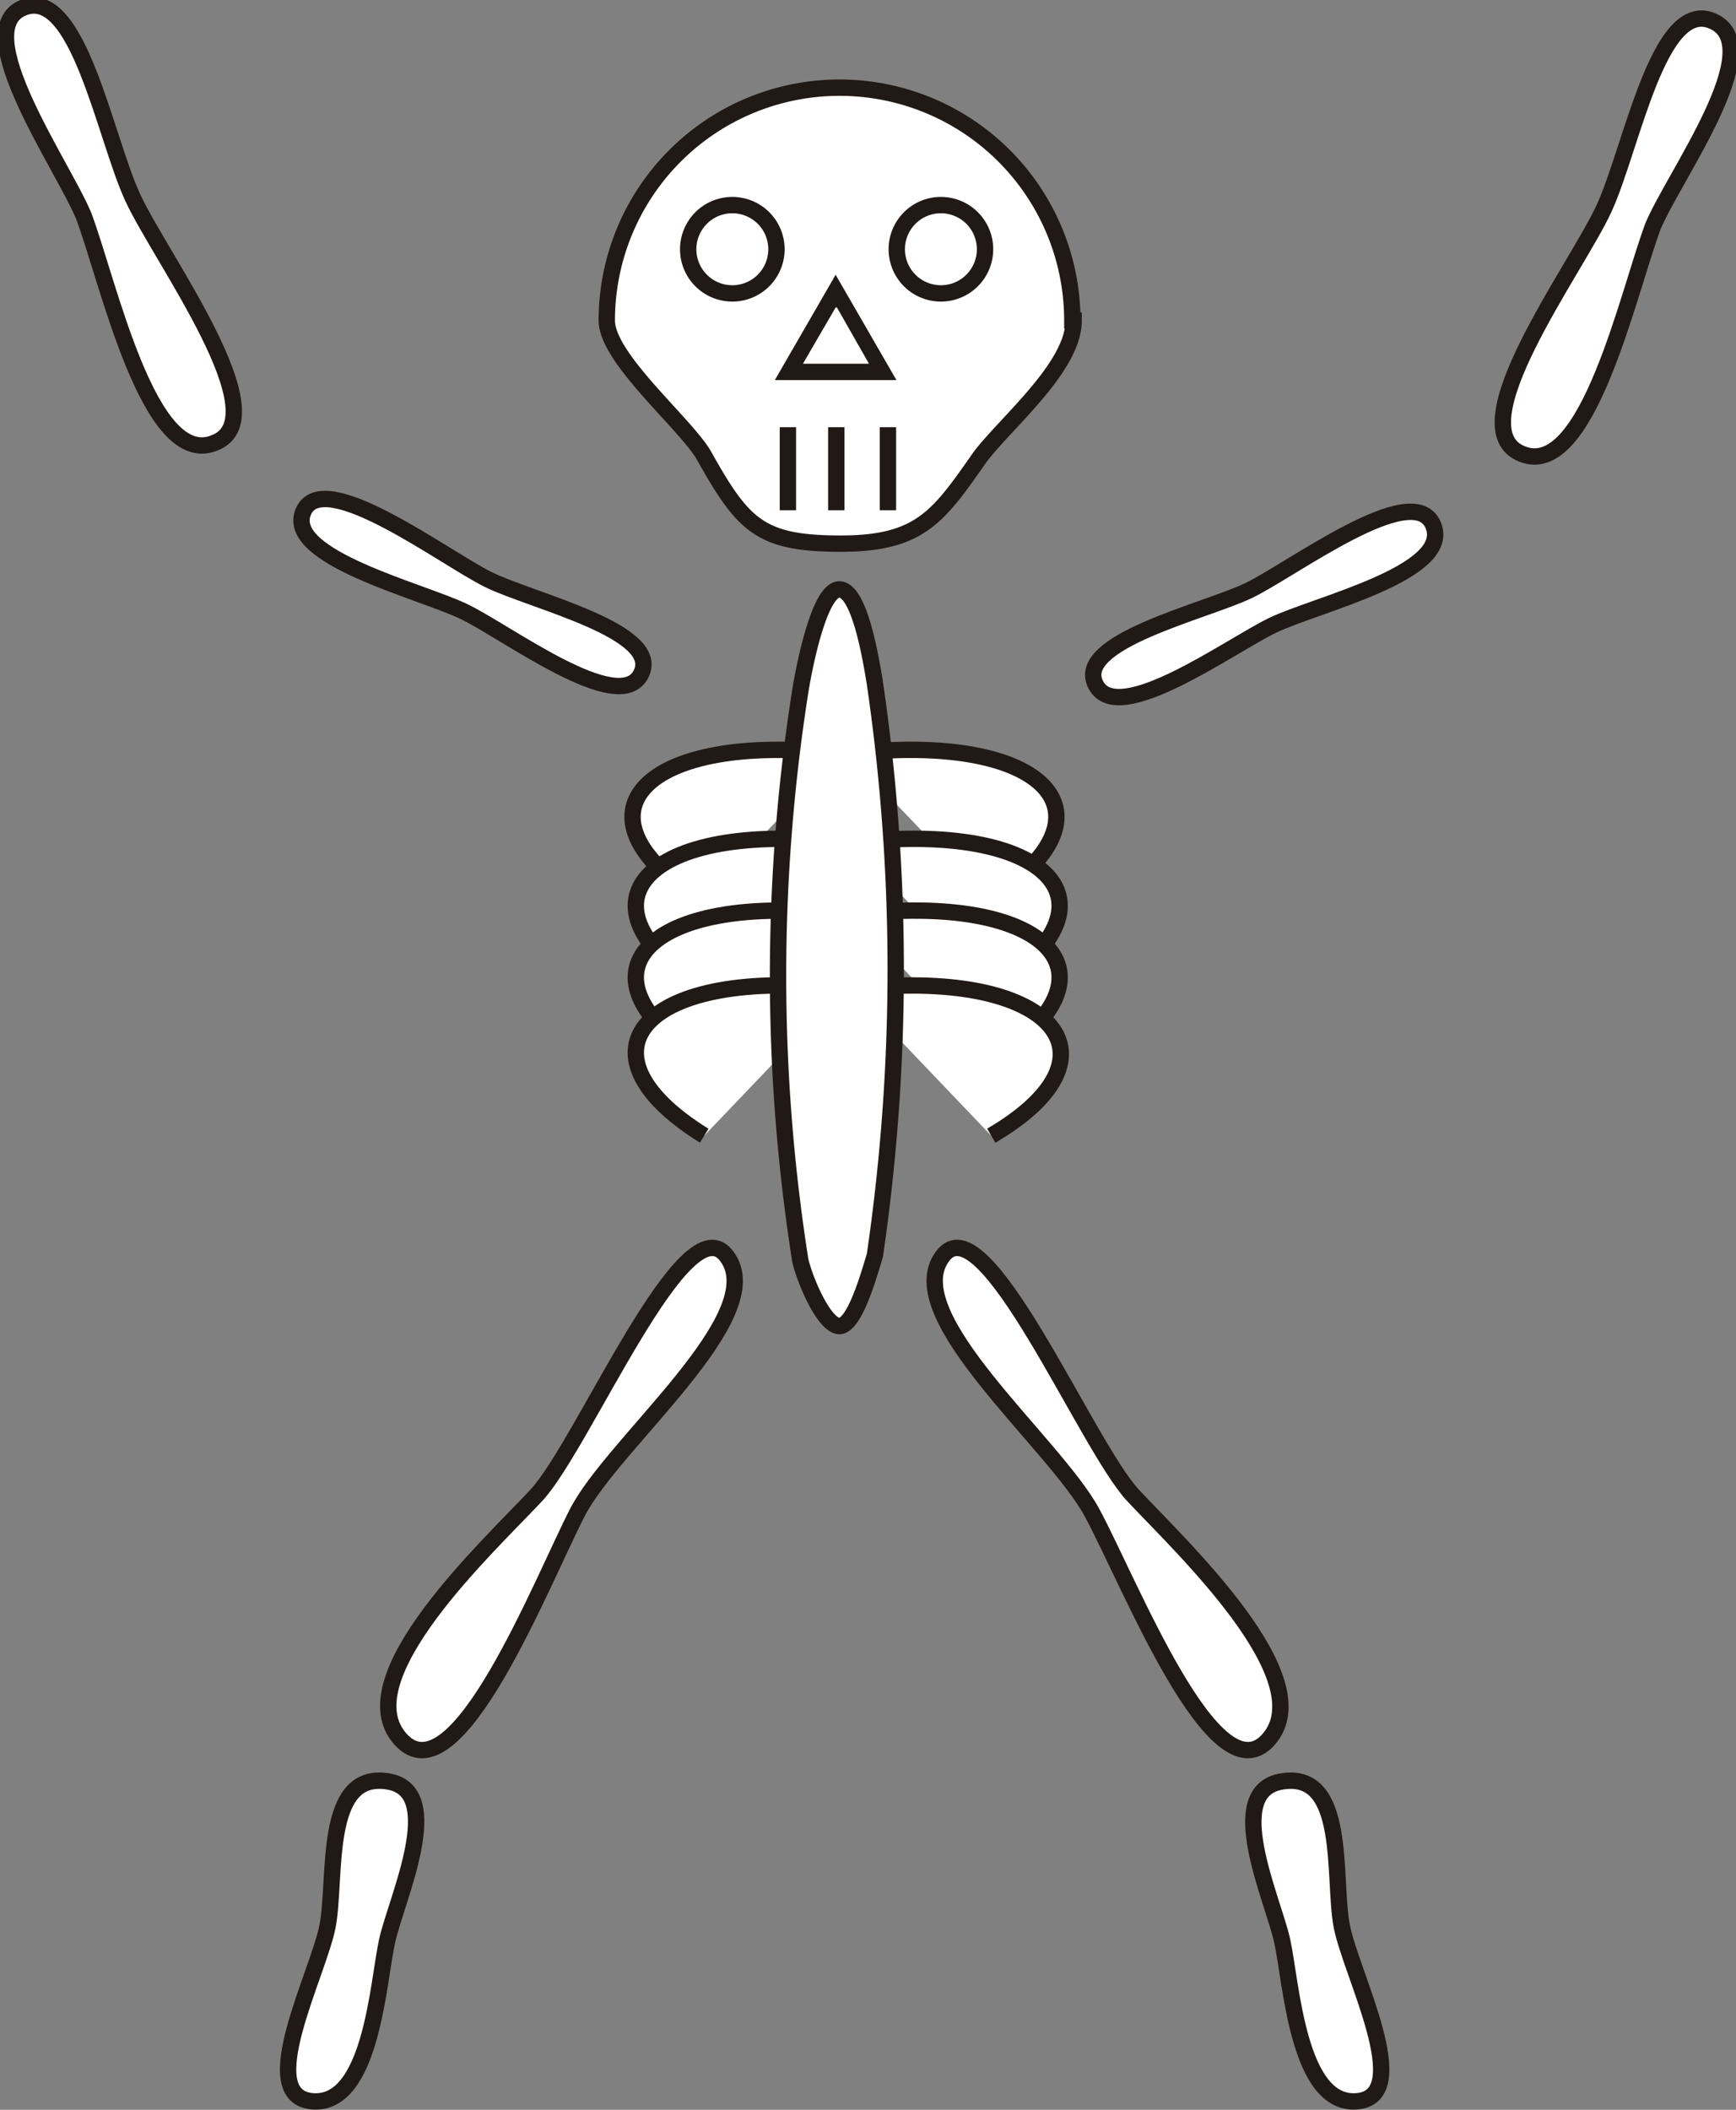 <svg id="Capa_2" data-name="Capa 2" xmlns="http://www.w3.org/2000/svg" viewBox="0 0 26.55 32.25"><rect x="0" y="0" width="26.55" height="32.25" fill="#808080" stroke="none"/><defs><style>.cls-1,.cls-2,.cls-5,.cls-6{fill:#fff;}.cls-1,.cls-4,.cls-6{stroke:#211915;stroke-miterlimit:10;stroke-width:0.25px;}.cls-3{fill:#211915;}.cls-4{fill:none;}.cls-5,.cls-6{fill-rule:evenodd;}</style></defs><title>dead human</title><path class="cls-1" d="M13.44,13.64c-2.08-1.3-.9-2.59,2.14-2.24" transform="translate(-2.72 0.12)"/><path class="cls-1" d="M17.83,13.64c2.08-1.3.9-2.59-2.14-2.24" transform="translate(-2.72 0.12)"/><path class="cls-1" d="M13.49,15c-2.08-1.3-.9-2.59,2.14-2.24" transform="translate(-2.72 0.12)"/><path class="cls-1" d="M17.88,15c2.08-1.3.9-2.59-2.14-2.24" transform="translate(-2.72 0.12)"/><path class="cls-1" d="M13.49,16.09c-2.08-1.29-.9-2.59,2.14-2.23" transform="translate(-2.72 0.12)"/><path class="cls-1" d="M17.88,16.09c2.08-1.29.9-2.59-2.14-2.23" transform="translate(-2.72 0.12)"/><path class="cls-1" d="M13.49,17.24c-2.08-1.29-.9-2.59,2.14-2.24" transform="translate(-2.72 0.12)"/><path class="cls-1" d="M17.88,17.24C20,16,18.78,14.65,15.74,15" transform="translate(-2.72 0.12)"/><path class="cls-1" d="M19.14,4.78c0,.7-1,1.53-1.42,2.07-.64.91-.91,1.34-2.14,1.34s-1.49-.27-2.09-1.34C13.22,6.37,12,5.36,12,4.78a3.56,3.56,0,0,1,7.12,0Z" transform="translate(-2.72 0.12)"/><path class="cls-2" d="M13.92,4.36a.68.68,0,1,1,.67-.67A.67.67,0,0,1,13.92,4.36Z" transform="translate(-2.72 0.12)"/><path class="cls-3" d="M13.92,3.14a.55.55,0,1,1-.55.55.55.55,0,0,1,.55-.55m0-.25a.8.8,0,1,0,.8.8.8.8,0,0,0-.8-.8Z" transform="translate(-2.72 0.12)"/><path class="cls-2" d="M17.11,4.36a.68.68,0,0,1,0-1.35.68.68,0,1,1,0,1.35Z" transform="translate(-2.72 0.12)"/><path class="cls-3" d="M17.11,3.14a.55.55,0,1,1-.55.55.55.55,0,0,1,.55-.55m0-.25a.8.8,0,1,0,.8.8.8.8,0,0,0-.8-.8Z" transform="translate(-2.72 0.12)"/><line class="cls-4" x1="12.05" y1="6.53" x2="12.05" y2="7.8"/><line class="cls-2" x1="12.05" y1="6.53" x2="12.05" y2="7.8"/><line class="cls-4" x1="12.79" y1="6.53" x2="12.79" y2="7.8"/><line class="cls-2" x1="12.79" y1="6.53" x2="12.79" y2="7.8"/><line class="cls-4" x1="13.58" y1="6.53" x2="13.58" y2="7.8"/><line class="cls-2" x1="13.58" y1="6.53" x2="13.58" y2="7.8"/><polygon class="cls-5" points="12.08 5.69 12.79 4.46 13.5 5.69 12.08 5.69"/><path class="cls-3" d="M15.52,4.58l.49.86H15l.5-.86m0-.5-.93,1.61h1.86l-.93-1.61Z" transform="translate(-2.72 0.12)"/><path class="cls-6" d="M15.56,20.15c-.23,0-.52-.67-.6-1a28,28,0,0,1,0-8.71c.07-.43.3-1.56.6-1.55s.47,1,.54,1.43a30.18,30.18,0,0,1,0,8.75C16,19.4,15.79,20.14,15.56,20.15Z" transform="translate(-2.72 0.12)"/><path class="cls-1" d="M19.48,10.35c-.35-.66,1.66-1.12,2.33-1.44s2.53-1.73,2.83-1-1.8,1.21-2.46,1.53S19.82,11,19.48,10.35Z" transform="translate(-2.72 0.12)"/><path class="cls-1" d="M26,6.82C25,6.43,26.82,4,27.25,3.07S28.09-.19,28.93.21,28.32,2.57,28,3.34C27.62,4.35,27,7.22,26,6.82Z" transform="translate(-2.72 0.12)"/><path class="cls-1" d="M12.52,10.19c.35-.66-1.66-1.12-2.33-1.45S7.66,7,7.36,7.7s1.8,1.21,2.46,1.53S12.18,10.83,12.52,10.19Z" transform="translate(-2.72 0.12)"/><path class="cls-1" d="M6,6.65C7,6.27,5.18,3.83,4.75,2.9S3.91-.35,3.07,0,3.68,2.41,4,3.18C4.38,4.19,5,7.06,6,6.65Z" transform="translate(-2.72 0.12)"/><path class="cls-1" d="M17.13,19.09c.63-.89,2.2,2.88,2.92,3.65s2.89,2.8,2.07,3.73S20,24.07,19.42,23,16.47,20,17.13,19.09Z" transform="translate(-2.72 0.12)"/><path class="cls-1" d="M22.33,27.11c1-.16.77,1.48.91,2.21s1.13,2.61.23,2.68-1-1.81-1.14-2.45S21.41,27.25,22.33,27.11Z" transform="translate(-2.72 0.12)"/><path class="cls-1" d="M13.84,19.09c-.63-.89-2.2,2.88-2.92,3.65S8,25.54,8.85,26.47,11,24.07,11.55,23,14.51,20,13.84,19.09Z" transform="translate(-2.72 0.12)"/><path class="cls-1" d="M8.65,27.11c-1-.16-.78,1.48-.92,2.21S6.6,31.93,7.5,32s1-1.81,1.14-2.45S9.56,27.25,8.65,27.11Z" transform="translate(-2.72 0.12)"/></svg>